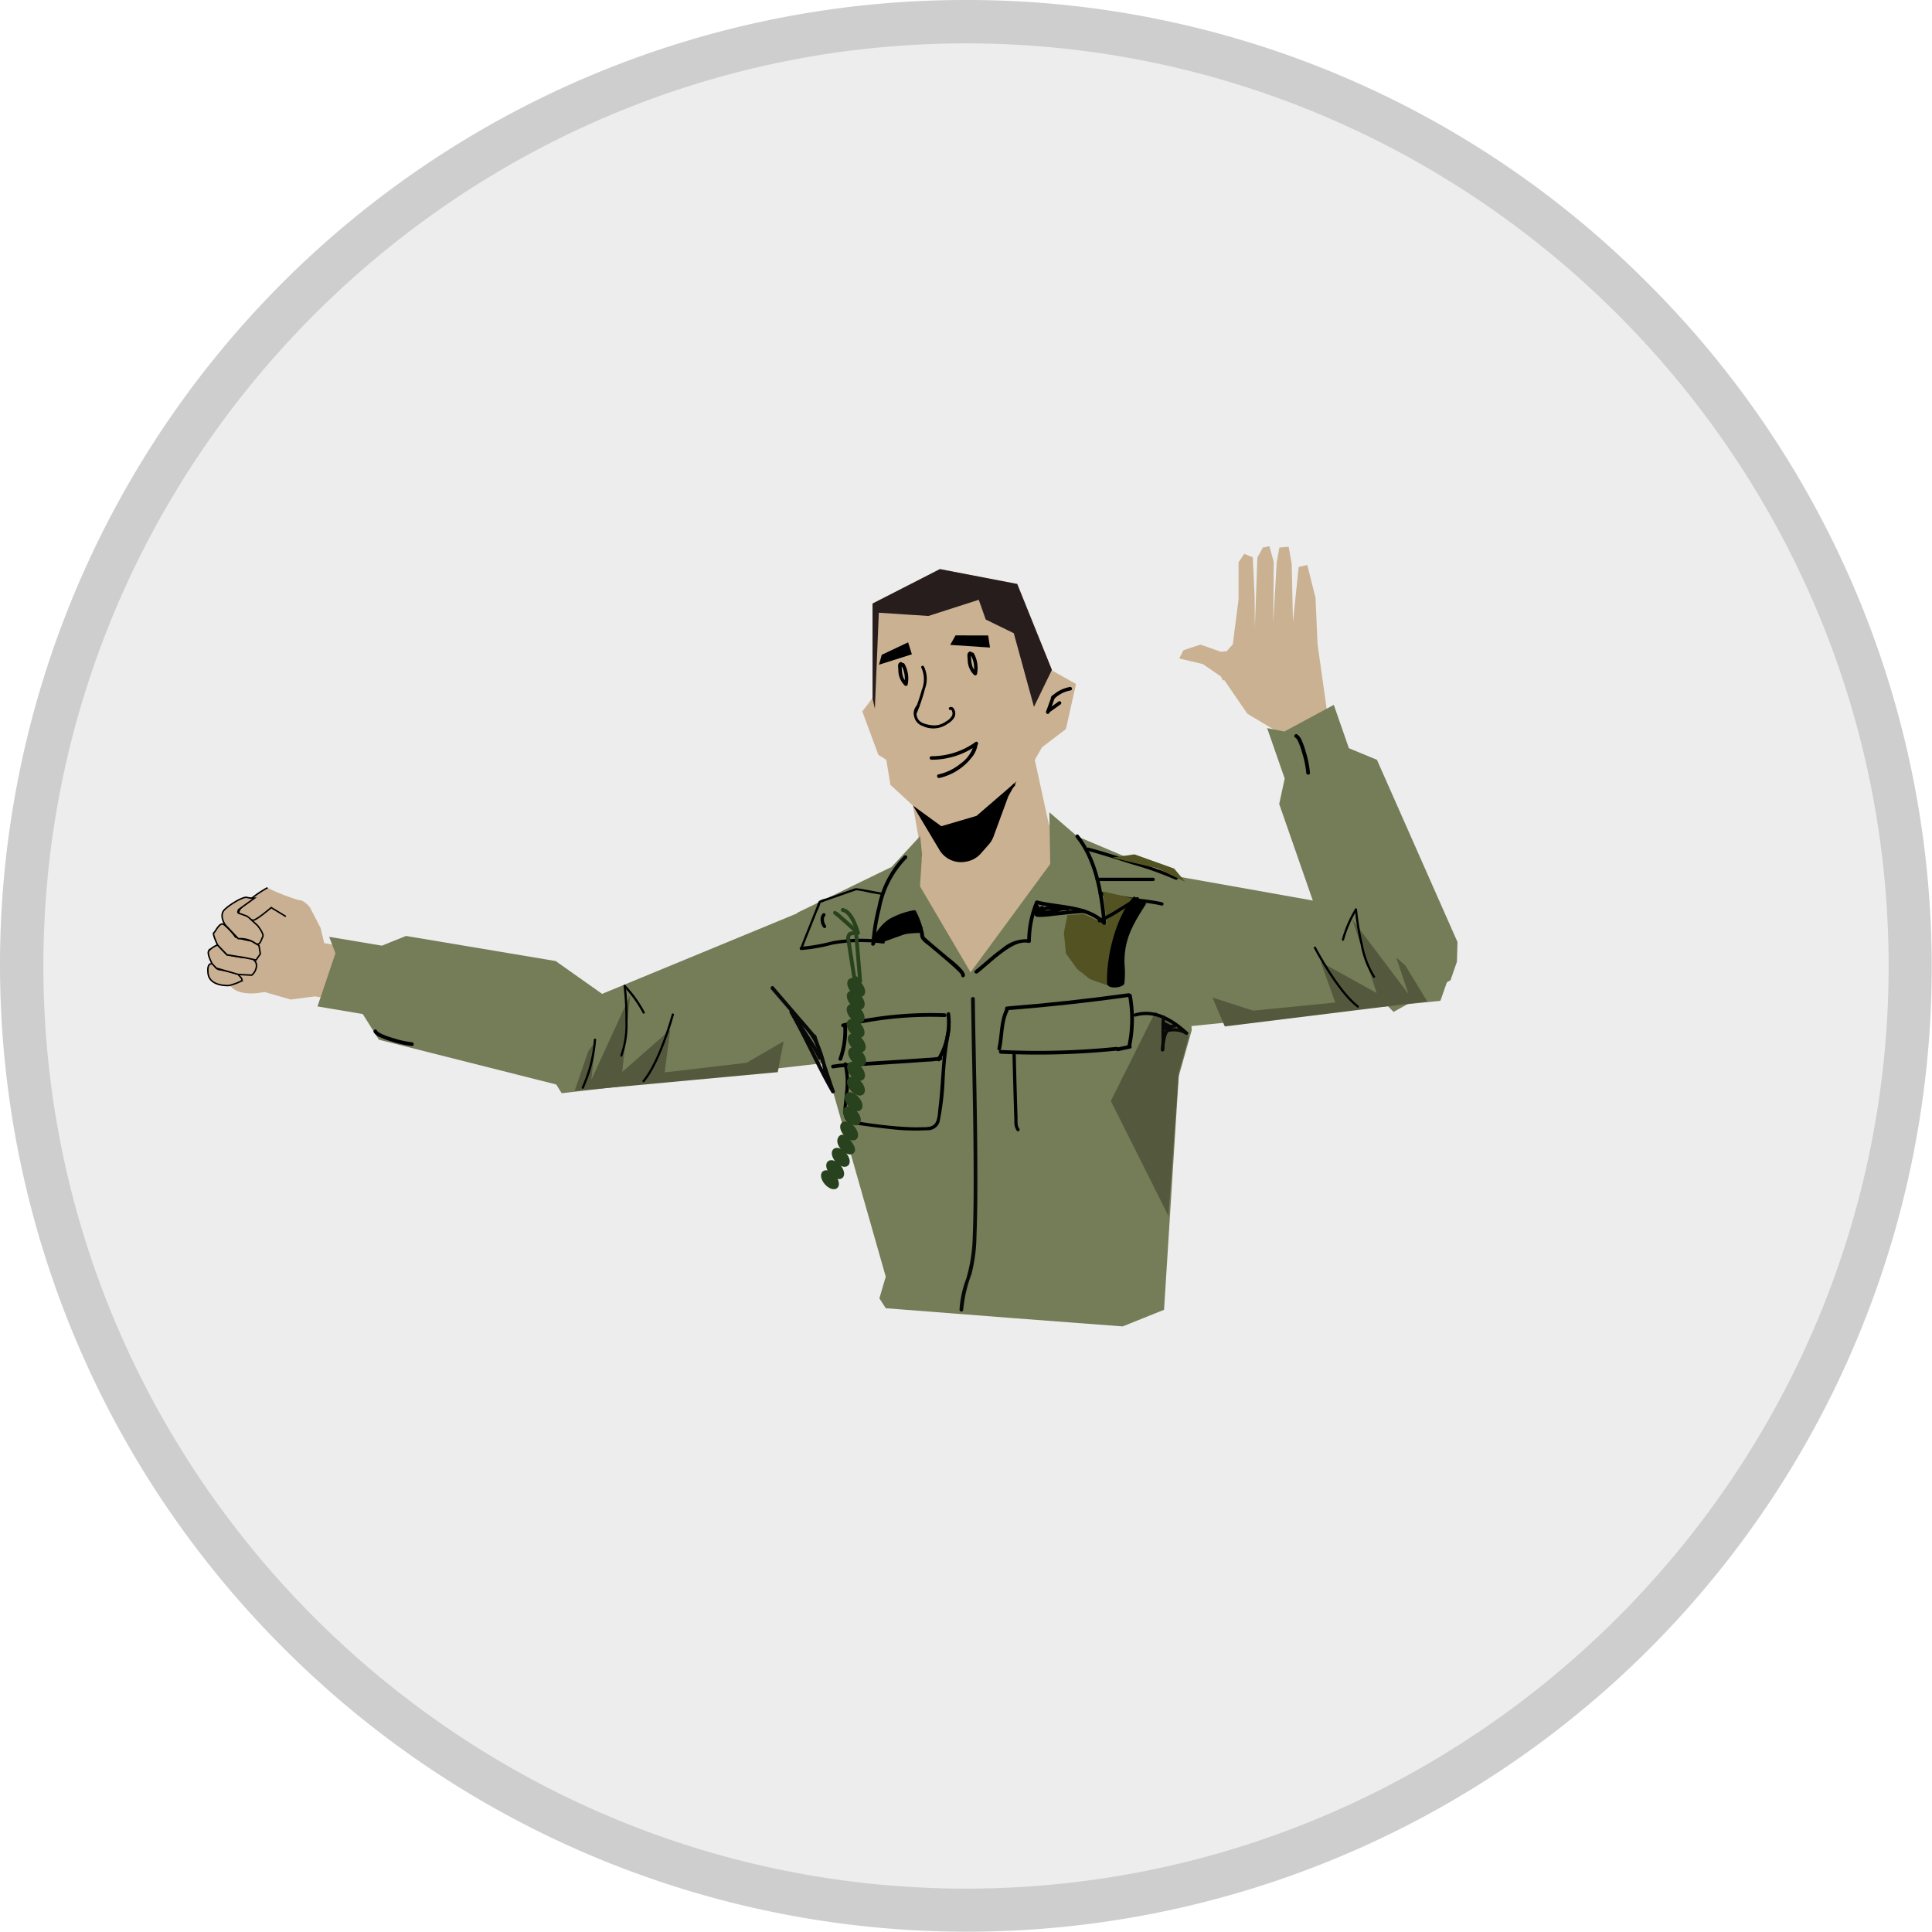 <svg xmlns="http://www.w3.org/2000/svg" xmlns:xlink="http://www.w3.org/1999/xlink" viewBox="0 0 222.667 222.667"><defs><style>.a{fill:#cab192;}.b{fill:#747c58;}.c{fill:#ededed;}.d{fill:#cecece;}.e,.f{fill:#c9b092;}.f,.h{stroke:#000;}.f,.h,.p{stroke-miterlimit:10;}.f{stroke-width:0.169px;}.g{fill:#54593e;}.h,.o,.p{fill:none;}.h,.n,.o,.p{stroke-linecap:round;}.h{stroke-width:0.254px;}.i{fill:#080808;}.j{clip-path:url(#a);}.k{fill:#271d1d;}.l{clip-path:url(#b);}.m{fill:#707171;}.n{fill:#284220;}.n,.o,.p{stroke:#27421d;stroke-width:0.446px;}.n,.o{stroke-linejoin:round;}.q{fill:#525222;}</style><clipPath id="a"><polygon class="a" points="120.893 95.06 119.264 87.578 120.1 86.119 122.851 84.027 124.013 78.827 121.268 77.292 117.237 67.302 108.327 65.589 100.561 69.56 100.566 80.438 99.384 81.992 101.234 87.001 102.147 87.567 102.623 90.452 105.219 92.847 106.278 98.883 103.758 103.414 108.728 114.076 116.002 116.039 123.507 104.853 126.875 97.644 120.893 95.06"/></clipPath><clipPath id="b"><polygon class="b" points="134.158 150.957 129.384 152.871 117.14 151.945 102.086 150.775 101.352 149.637 102.086 147.14 94.797 121.564 89.533 113.152 91.894 105.196 102.759 99.914 106.055 96.355 106.268 98.472 106.033 102.152 111.862 112.06 121.041 99.576 120.943 93.619 124.156 96.394 136.426 101.585 137.346 118.74 135.854 124.037 134.158 150.957"/></clipPath></defs><circle class="c" cx="111.334" cy="111.333" r="108.833" transform="translate(-22.6 194.11) rotate(-76.718)"/><path class="d" d="M111.334,5c58.483,0,106.334,47.85,106.334,106.333S169.817,217.667,111.334,217.667h-0C52.85,217.667,5,169.816,5,111.333S52.85,5,111.334,5h0m0-5A111.205,111.205,0,0,0,32.7,189.967,111.205,111.205,0,1,0,189.967,32.699,110.545,110.545,0,0,0,111.334,0Z"/><polygon class="a" points="151.059 88.966 148.368 85.025 143.759 82.258 140.434 77.412 143.645 74.063 149.059 71.931 151.834 74.138 152.951 82.046 151.059 88.966"/><polyline class="a" points="140.093 76.53 140.925 78.42 151.902 75.429 151.619 68.926 150.671 65.114 149.672 65.343 149.014 71.709 148.873 64.983 148.52 63.017 147.453 63.102 147.142 64.836 146.748 71.79 146.8 64.764 146.307 62.955 145.547 63.108 144.915 64.253 144.622 72.403 144.599 68.799 144.388 64.231 143.406 63.835 142.75 64.798 142.745 69.098 142.082 74.252"/><polygon class="a" points="144.12 74.795 140.727 75.12 138.354 74.295 136.402 74.933 135.905 75.889 138.637 76.539 140.956 78.135 142.887 78.867 144.12 74.795"/><path class="e" d="M30.767,102.291a22.621,22.621,0,0,0,3.729,1.463c.531-.044,1.213.807,1.213.807l1.241,2.387.422,1.759,1.027.164,2.038.126s2.702.525-1.632,6.202l-2.526-.362-2.763.362-3.054-.876s-3.057.766-4.096-.931"/><path class="f" d="M32.946,105.627l-1.689-1.025s-1.883,1.626-2.162,1.449-2.268-.259-1.323-1.413a13.124,13.124,0,0,1,3.065-2.327"/><path class="f" d="M26.402,113.582s-2.244.159-2.421-1.391.675-1.034.675-1.034.194.547.638.601,1.539.319,1.539.319.667.093.653.236.681.547.26.79A7.201,7.201,0,0,1,26.402,113.582Z"/><path class="f" d="M24.453,111.08s-.617-1.116-.404-1.481a2.651,2.651,0,0,1,1.026-.688L26.157,110.04s1.708.326,2.067.331,1.093.084,1.049.236.318.146.285.764a1.531,1.531,0,0,1-.544,1.017l-1.528-.076L24.936,111.581Z"/><path class="f" d="M25.076,108.911s-.62-1.291-.435-1.402.648-1.222,1.121-.988a7.098,7.098,0,0,1,1.379,1.476,11.185,11.185,0,0,0,1.715.427c.059-.081.992.56.992.56l.156.948-.488.712-1.291-.272-2.067-.331Z"/><path class="f" d="M25.93,106.564s-.726-1.087-.037-1.741,2.161-1.509,2.559-1.394a3.068,3.068,0,0,0,.875.087l-1.818,1.312s-.213.365.02.432.948.338.948.338l.207.158.998.909s.801.983.597,1.318-.303,1.191-.962.658a3.12,3.12,0,0,0-1.85-.453Z"/><polygon class="b" points="120.996 105.854 124.155 103.693 129.414 99.892 163.726 105.999 167.86 110.082 166.006 115.347 134.456 118.545 122.403 110.63 120.996 105.854"/><polygon class="b" points="146.04 83.914 148.066 89.733 147.432 92.665 153.181 109.175 160.611 116.622 167.173 112.976 167.911 110.846 167.98 108.574 158.695 87.569 155.462 86.234 153.722 81.238 148.025 84.313 146.04 83.914"/><path d="M156.165,104.762a14.103,14.103,0,0,0-1.506,3.494.127.127,0,0,0,.245.067,13.844,13.844,0,0,1,1.48-3.434.127.127,0,0,0-.219-.128Z"/><path d="M150.976,89.075a11.381,11.381,0,0,0-.475-2.386,9.145,9.145,0,0,0-.458-1.314,1.49,1.49,0,0,0-.55-.738c-.243-.129-.46.241-.216.37.192.102.334.438.429.659a9.455,9.455,0,0,1,.409,1.234,10.693,10.693,0,0,1,.433,2.176c.015.274.443.276.428,0Z"/><polygon class="g" points="139.732 114.967 141.159 118.3 164.496 115.415 161.963 111.259 160.913 110.353 162.335 114.569 155.871 105.994 158.66 114.445 152.224 110.88 153.891 115.54 144.435 116.48 139.732 114.967"/><path d="M156.148,104.826a30.895,30.895,0,0,0,.671,4.051,10.634,10.634,0,0,0,1.431,3.762c.094.132.314.005.219-.128A10.447,10.447,0,0,1,157.064,108.81a30.382,30.382,0,0,1-.662-3.984c-.016-.161-.27-.163-.254,0Z"/><path class="h" d="M151.548,109.228s2.592,4.97,4.94,6.778"/><polygon class="b" points="106.674 107.099 103.125 105.663 97.176 103.075 64.962 116.374 61.797 121.246 64.733 125.994 96.237 122.374 106.32 112.066 106.674 107.099"/><path d="M133.345,130.214a6.856,6.856,0,0,0-2.454-2.989,9.486,9.486,0,0,0-3.736-1.416c-.269-.047-.385.366-.114.413a9.266,9.266,0,0,1,3.567,1.327,6.468,6.468,0,0,1,2.367,2.88c.108.253.477.035.37-.216Z"/><path class="i" d="M130.617,128.073l-2.643,2.831c-.188.201.114.504.303.303l2.643-2.831c.188-.201-.114-.504-.303-.303Z"/><path class="i" d="M133.205,130.214a2.204,2.204,0,0,0-.906-.842,2.963,2.963,0,0,0-1.087-.238,4.827,4.827,0,0,0-1.147.089,1.614,1.614,0,0,0-.922.43c-.179.208.123.512.303.303a1.3,1.3,0,0,1,.756-.325,4.385,4.385,0,0,1,.971-.07,2.618,2.618,0,0,1,.881.169,1.735,1.735,0,0,1,.783.701c.15.229.521.015.37-.216Z"/><path class="i" d="M132.237,129.013a1.419,1.419,0,0,0-.804-.146c-.14-0-.28.001-.419-.012l-.044-.005c-.028-.003.039.008-.002-.001-.029-.006-.058-.011-.087-.019l-.037-.011c-.027-.009-.033-.015-.004 0a.591.591,0,0,1-.072-.041l-.216.37a.829.829,0,0,0,.671.203.218.218,0,0,0,.128-.314l-.352-.775-.336.259.817.763a.214.214,0,0,0,.303-.303l-.817-.763a.215.215,0,0,0-.281-.017.218.218,0,0,0-.055.276l.352.775.128-.314c-.058.017.035.003-.024.006-.037.002.005.004-.016-.002-.018-.005-.035-.009-.053-.016.028.01-.033-.016-.033-.016-.075-.039-.144-.087-.216-.132a.214.214,0,0,0-.216.37,1.419,1.419,0,0,0,.804.146c.14 0.0.28-.001.419.012l.044.005c.028.003-.039-.008.002.001.029.006.058.011.087.019l.037.011c.027.009.033.015.004-0a.591.591,0,0,1,.072.041.216.216,0,0,0,.293-.077.218.218,0,0,0-.077-.293Z"/><polygon class="b" points="37.936 107.972 44.013 108.99 46.796 107.871 64.039 110.762 72.63 116.833 70.139 123.915 68.163 125 65.936 125.45 43.669 119.831 41.809 116.869 36.591 115.994 38.664 109.862 37.936 107.972"/><path d="M71.901,113.726A13.818,13.818,0,0,1,74.08,116.765c.076.144.296.016.219-.128a14.069,14.069,0,0,0-2.219-3.09c-.113-.119-.292.061-.179.179Z"/><path d="M47.475,120.123a10.891,10.891,0,0,1-2.165-.482,9.197,9.197,0,0,1-1.224-.438c-.22-.101-.549-.248-.647-.445-.123-.246-.493-.03-.37.216a1.496,1.496,0,0,0,.728.564,9.16,9.16,0,0,0,1.304.486,11.369,11.369,0,0,0,2.375.526c.275.021.273-.407,0-.428Z"/><polygon class="a" points="120.893 95.06 119.264 87.578 120.1 86.119 122.851 84.027 124.013 78.827 121.268 77.292 117.237 67.302 108.327 65.589 100.561 69.56 100.566 80.438 99.384 81.992 101.234 87.001 102.147 87.567 102.623 90.452 105.219 92.847 106.278 98.883 103.758 103.414 108.728 114.076 116.002 116.039 123.507 104.853 126.875 97.644 120.893 95.06"/><g class="j"><polygon class="k" points="119.167 81.464 123.821 71.884 91.931 42.552 100.83 81.68 101.286 70.618 106.999 70.992 112.802 69.127 113.608 71.402 116.841 72.978 119.167 81.464"/></g><polygon points="114.099 74.631 113.887 73.237 110.125 73.232 109.513 74.327 114.099 74.631"/><polygon points="105.097 75.41 104.661 74.031 101.62 75.471 101.307 76.609 105.097 75.41"/><path d="M112.431,85.518a8.646,8.646,0,0,1-5.08,1.637.203.203,0,0,0,0,.406,9.017,9.017,0,0,0,5.285-1.693c.21-.152.008-.504-.205-.351Z"/><path d="M117.158,90.054l-4.609,3.975-4.062,1.195-3.267-2.377,3.046,5.097a2.877,2.877,0,0,0,1.513,1.252h0a2.878,2.878,0,0,0,1.4.135l.141-.021a2.877,2.877,0,0,0,1.731-.948l.918-1.046a2.878,2.878,0,0,0,.538-.905l1.701-4.634Z"/><path d="M116.779,90.362c-.819.915-1.683,1.791-2.523,2.687-.173.184-.346.368-.514.556-.117.13.076.324.193.193.819-.915,1.683-1.791,2.523-2.687.172-.184.346-.368.514-.556.117-.13-.076-.324-.193-.193Z"/><path d="M103.897,76.725a2.996,2.996,0,0,1,.319,2.078l.34-.09a1.684,1.684,0,0,1-.544-.998,4.364,4.364,0,0,1-.077-.585c-.008-.103-.013-.207-.018-.311-.002-.037.002-.077-.003-.114-.001-.009.009-.022.007-.03-.016-.088-.27.076-.212-.088l.052-.09.02-.016.103-.028-.018.001c-.26.014-.262.42,0,.406.44-.023.206-.709-.164-.516a.434.434,0,0,0-.193.422c.003.161.015.323.03.484A2.456,2.456,0,0,0,104.268,79a.206.206,0,0,0,.34-.09,3.434,3.434,0,0,0-.36-2.391.203.203,0,0,0-.351.205Z"/><path d="M111.885,75.51a2.996,2.996,0,0,1,.319,2.078l.34-.09a1.685,1.685,0,0,1-.544-.998,4.366,4.366,0,0,1-.077-.585c-.008-.103-.013-.207-.018-.311-.002-.037.002-.077-.003-.114-.001-.009.009-.022.007-.03-.016-.088-.27.076-.212-.088l.052-.09.02-.016.103-.028-.018.001c-.26.014-.262.42,0,.406.44-.023.206-.709-.164-.516a.434.434,0,0,0-.193.422c.003.161.015.323.03.484a2.456,2.456,0,0,0,.73,1.748.206.206,0,0,0,.34-.09,3.434,3.434,0,0,0-.36-2.391.203.203,0,0,0-.351.205Z"/><path d="M122.013,80.84l-1.317.942a.209.209,0,0,0-.073.278.205.205,0,0,0,.278.073l1.317-.942a.209.209,0,0,0,.073-.278.205.205,0,0,0-.278-.073Z"/><path d="M121.195,80.271l-.636,1.753a.205.205,0,0,0,.142.25.207.207,0,0,0,.25-.142l.636-1.753a.205.205,0,0,0-.142-.25.207.207,0,0,0-.25.142Z"/><path d="M123.292,79.18a3.929,3.929,0,0,0-2.12,1.117c-.183.187.104.474.287.287a3.562,3.562,0,0,1,1.941-1.012.205.205,0,0,0,.142-.25.208.208,0,0,0-.25-.142Z"/><path d="M134.361,118.392a9.519,9.519,0,0,0-2.693-2.455,4.812,4.812,0,0,0-3.025-.568c-.24.032-.138.396.1.364,2.275-.306,4.026,1.274,5.351,2.926.152.19.417-.079.267-.267Z"/><path class="i" d="M131.711,116.242c-.331,1.214-.358,2.487-.688,3.701a.189.189,0,0,0,.364.1c.331-1.214.358-2.487.688-3.701a.189.189,0,0,0-.364-.1Z"/><path class="i" d="M134.361,118.392a2.933,2.933,0,0,0-2.101-.707.726.726,0,0,0-.594.405,4.264,4.264,0,0,0-.386.905,8.765,8.765,0,0,0-.257.948c-.049.237.314.338.364.1a8.76,8.76,0,0,1,.257-.948,2.838,2.838,0,0,1,.427-.929.299.299,0,0,1,.105-.093c-.035.014.042-.007.047-.008a.949.949,0,0,1,.099-.007,2.367,2.367,0,0,1,.574.049,2.505,2.505,0,0,1,1.198.552c.179.163.447-.103.267-.267Z"/><path class="i" d="M133.074,117.351a.951.951,0,0,0-.682.008c-.103.028-.206.058-.311.076-.01.002-.057.005-.006.001l-.034.003a.624.624,0,0,1-.073.001l-.013-.001q-.025-.002 0.0.001.025.004.001-0l-.012-.002c-.011-.003-.023-.008-.035-.01-.035-.006.035.017.001 0l-.191.326c.184.081.428.212.618.07a.192.192,0,0,0,.068-.258l-.47-.674-.258.258.815.566a.19.19,0,0,0,.258-.068.194.194,0,0,0-.068-.258l-.815-.566a.19.19,0,0,0-.258.258l.47.674.068-.258c-.012.009-.045.021-.01.01-.032.01.014.005-.005 0-.015-.004-.035-.006-.009 0-.018-.004-.035-.008-.053-.014-.015-.005-.03-.01-.044-.016-.009-.003-.04-.017-.017-.006-.034-.015-.067-.03-.1-.045a.194.194,0,0,0-.258.068.191.191,0,0,0,.068.258.951.951,0,0,0,.682-.008c.103-.028.206-.058.311-.076.01-.002.057-.005.006-.001l.034-.003a.624.624,0,0,1,.073-.001l.013.001q.025.002-0-.001-.025-.004-.001 0l.012.002c.011.003.023.008.035.01.035.006-.035-.017-.001-0a.189.189,0,1,0,.191-.326Z"/><path d="M112.232,85.842a3.89,3.89,0,0,1-1.544,2.179,6.028,6.028,0,0,1-2.537,1.229c-.269.058-.155.47.114.413a6.484,6.484,0,0,0,2.726-1.339,6.144,6.144,0,0,0,.961-.976,3.026,3.026,0,0,0,.693-1.392c.039-.269-.373-.386-.413-.114Z"/><polygon class="b" points="134.158 150.957 129.384 152.871 117.14 151.945 102.086 150.775 101.352 149.637 102.086 147.14 94.797 121.564 89.533 113.152 91.894 105.196 102.759 99.914 106.055 96.355 106.268 98.472 106.033 102.152 111.862 112.06 121.041 99.576 120.943 93.619 124.156 96.394 136.426 101.585 137.346 118.74 135.854 124.037 134.158 150.957"/><g class="l"><polygon class="g" points="133.16 116.599 137.042 119.406 135.854 123.621 134.667 140.143 128.023 126.89 133.16 116.599"/></g><path d="M100.832,108.849a4.755,4.755,0,0,1,2.044-2.651,9.247,9.247,0,0,1,2.561-.873l-.242-.098c.176.369.331.749.476,1.131.115.303.222.61.306.923.062.232.053.488.113.711.12.445.739.814,1.068,1.095.751.64,1.513,1.269,2.256,1.919.328.287.656.576.966.883a4.174,4.174,0,0,1,.301.317c.018.022.076.12.102.13.163.062-.274.15.098-.105-.226.155-.012.526.216.37.652-.448-1.681-2.159-1.959-2.397-.632-.54-1.272-1.069-1.902-1.611-.203-.175-.41-.349-.602-.538-.184-.18-.106-.189-.152-.467a9.97,9.97,0,0,0-.92-2.578.217.217,0,0,0-.242-.098,8.765,8.765,0,0,0-2.88,1.043,5.345,5.345,0,0,0-2.024,2.78c-.096.259.318.37.413.114Z"/><path d="M105.925,107.095a13.785,13.785,0,0,0-2.645.31,17.585,17.585,0,0,0-2.56.832c-.253.1-.143.514.114.413a17.852,17.852,0,0,1,2.484-.814,13.123,13.123,0,0,1,2.608-.312c.275-.008.276-.436,0-.428Z"/><path d="M104.194,98.636a11.474,11.474,0,0,0-3.068,5.88,22.236,22.236,0,0,0-.659,3.876c-.02.275.408.274.428,0a21.549,21.549,0,0,1,.617-3.658,11.18,11.18,0,0,1,2.984-5.796c.207-.183-.097-.485-.303-.303Z"/><path class="i" d="M91.492,117.236a9.449,9.449,0,0,1,3.439,6.935c.007.241.383.242.376,0A9.815,9.815,0,0,0,91.757,116.97c-.184-.155-.451.11-.266.266Z"/><path d="M130.053,114.477q-6.986.967-14.017,1.525c-.273.021-.275.45,0,.428q7.088-.556,14.13-1.54c.272-.038.156-.45-.114-.413Z"/><path d="M115.854,116.314c-.692,1.41-.554,2.997-.899,4.495-.062.268.351.383.413.114.334-1.451.186-3.028.855-4.392.121-.246-.248-.464-.37-.216Z"/><path d="M115.34,121.441a89.968,89.968,0,0,0,13.348-.357c.271-.028.274-.456,0-.428a89.968,89.968,0,0,1-13.348.357c-.275-.013-.275.415,0,.428Z"/><path d="M130.026,114.818a14.851,14.851,0,0,1-.08,5.685c-.056.269.356.384.413.114a15.414,15.414,0,0,0,.08-5.913c-.049-.271-.461-.156-.413.114Z"/><path d="M130.156,120.435l-1.377.294a.216.216,0,0,0-.149.263.219.219,0,0,0,.263.149l1.377-.294a.216.216,0,0,0,.149-.263.219.219,0,0,0-.263-.149Z"/><path class="i" d="M111.015,150.942a15.315,15.315,0,0,1,.947-4.086,18.59,18.59,0,0,0,.576-4.314c.118-2.988.117-5.981.1-8.97-.034-6.15-.205-12.298-.292-18.447a.214.214,0,0,0-.428,0c.086,6.149.258,12.297.292,18.447.017,2.99.018,5.983-.1,8.97a18.483,18.483,0,0,1-.741,4.807,12.151,12.151,0,0,0-.782,3.593.214.214,0,0,0,.428,0Z"/><path d="M109.09,116.935a7.931,7.931,0,0,1-1.101,5.064c-.133.241.236.458.37.216a8.394,8.394,0,0,0,1.144-5.394c-.042-.271-.455-.156-.413.114Z"/><path d="M108.863,116.787a43.027,43.027,0,0,0-11.751,1.183c-.268.065-.154.478.114.413a42.59,42.59,0,0,1,11.637-1.168c.275.01.275-.418,0-.428Z"/><path d="M97.178,118.143a9.533,9.533,0,0,1-.533,3.85c-.093.26.321.372.413.114a9.852,9.852,0,0,0,.548-3.963c-.018-.273-.447-.275-.428,0Z"/><path d="M108.34,121.776a11.232,11.232,0,0,1-1.522.151c-.946.073-1.893.135-2.84.197-2.084.136-4.169.258-6.251.416a12.982,12.982,0,0,0-1.777.177c-.269.059-.155.471.114.413a11.232,11.232,0,0,1,1.522-.151c.946-.073,1.893-.135,2.84-.197,2.084-.136,4.169-.258,6.251-.416a12.982,12.982,0,0,0,1.777-.177c.269-.059.155-.471-.114-.413Z"/><line class="m" x1="106.255" y1="107.337" x2="103.349" y2="107.86"/><path d="M105.564,105.17a5.259,5.259,0,0,0-4.648,2.648l.048.549,4.57-1.176.612.165Z"/><path d="M124.915,104.8c-.987.042-1.97.16-2.952.264-.486.051-.973.101-1.46.139-.228.018-.455.034-.684.044-.172.007-.247-.045-.186-.231.049-.149.1-.297.15-.445l-.42-.057a.956.956,0,0,0,.283.84.57.57,0,0,0,.786-.122.55.55,0,0,0-.164-.771c-.272-.163-.535.107-.517.385.044.685,1.014.529,1.446.425.327-.078.647-.182.974-.262a1.749,1.749,0,0,1,.833-.072.214.214,0,0,0,.114-.413,9.176,9.176,0,0,0-2.512-.071c-.275-.011-.275.417,0,.428a8.836,8.836,0,0,1,2.398.055l.114-.413a2.805,2.805,0,0,0-1.409.165c-.252.07-.503.145-.759.2a2.168,2.168,0,0,1-.372.054.971.971,0,0,1-.161-.003c-.027-.004-.293-.099-.212-.137h-.216c.232.106-.03.357-.152.121a.87.87,0,0,1-.047-.41.215.215,0,0,0-.42-.057c-.144.428-.459,1.17.263,1.22a10.439,10.439,0,0,0,1.696-.12c1.194-.118,2.386-.277,3.586-.329.274-.012.276-.44,0-.428Z"/><path class="i" d="M88.865,114.017c1.626,1.902,3.269,3.791,4.895,5.693.179.21.481-.094.303-.303-1.626-1.902-3.269-3.791-4.895-5.693-.179-.21-.481.094-.303.303Z"/><path class="i" d="M94.669,121.808c-.777-1.621-1.931-3.017-2.769-4.6-.129-.244-.498-.028-.37.216.838,1.584,1.991,2.979,2.769,4.6.119.248.488.031.37-.216Z"/><path d="M136.888,118.948c-1.676-1.536-3.76-2.835-6.106-2.147a.189.189,0,0,0,.1.364c2.21-.648,4.164.607,5.739,2.05.179.164.446-.102.267-.267Z"/><path class="i" d="M133.918,117.23c-.142,1.25.025,2.513-.117,3.763-.027.241.35.239.377,0,.142-1.25-.025-2.513.117-3.763.027-.241-.35-.239-.377,0Z"/><path class="i" d="M136.85,118.919a3.107,3.107,0,0,0-2.237-.352.774.774,0,0,0-.482.541,4.494,4.494,0,0,0-.224.924,9.248,9.248,0,0,0-.106.96c-.013.243.365.242.377,0a6.925,6.925,0,0,1,.244-1.568,1.779,1.779,0,0,1,.12-.32c.012-.023.025-.046.039-.068.005-.008.036-.052.023-.036a.323.323,0,0,1,.037-.04c.018-.016-.01-.001.027-.017-.04.018.019-.005.032-.008.032-.009.063-.017.095-.024a1.666,1.666,0,0,1,.217-.032,3.036,3.036,0,0,1,.496.001,2.43,2.43,0,0,1,1.151.365c.203.135.392-.192.191-.326Z"/><path class="i" d="M135.416,118.09a.972.972,0,0,0-.669.126c-.05.022-.1.045-.151.067-.028.012.041-.016-.007.003l-.037.015c-.024.009-.049.018-.073.026-.024.007-.047.014-.071.02l-.035.007c-.035.008.025 0.0.002-0a.558.558,0,0,0-.066.001c-.021.002.037.012.006.001-.012-.004-.025-.006-.037-.01l-.1.364c.204.054.447.13.617-.044a.192.192,0,0,0,0-.267l-.568-.595-.229.296.892.436a.194.194,0,0,0,.258-.068.19.19,0,0,0-.068-.258l-.892-.436a.189.189,0,0,0-.229.296l.568.595v-.267c-.035.036.022-.029-.01.007q.03-.012.01-.007-.021.005.011-.001c-.014-0-.028.001-.041 0l-.026-.002q.027.004.006 0c-.068-.013-.134-.033-.2-.051a.189.189,0,1,0-.1.364.972.972,0,0,0,.669-.126c.05-.022.1-.045.151-.067.028-.012-.041.016.007-.003l.037-.015c.024-.009.049-.018.073-.026.024-.007.047-.014.071-.02l.035-.007c.035-.008-.025-0-.002 0a.56.56,0,0,0,.066-.001c.021-.002-.037-.012-.006-.001.012.004.025.006.037.01a.189.189,0,0,0,.1-.364Z"/><path d="M106.195,76.97a3.227,3.227,0,0,1,.042,2.545,23.167,23.167,0,0,1-.859,2.512c-.076.198.242.284.317.088a20.681,20.681,0,0,0,.921-2.767,3.246,3.246,0,0,0-.138-2.544c-.122-.171-.408-.007-.284.166Z"/><path d="M105.654,81.311a1.338,1.338,0,0,0-.298,1.267,1.48,1.48,0,0,0,.995,1.101,2.822,2.822,0,0,0,2.887-.276,2.177,2.177,0,0,0,.719-.661.982.982,0,0,0,.061-.902c-.102-.251-.26-.426-.549-.336-.202.063-.116.381.088.317.121-.038.152.111.185.21a.612.612,0,0,1-.021.448,1.693,1.693,0,0,1-.71.679,2.691,2.691,0,0,1-.895.403,2.758,2.758,0,0,1-1.026-.024c-.486-.086-1.116-.259-1.331-.759a1.143,1.143,0,0,1,.13-1.236c.163-.135-.071-.367-.233-.233Z"/><path d="M97.233,122.674a9.162,9.162,0,0,1,.177,3.087c-.05.461-.108.92-.137,1.383a4.577,4.577,0,0,0,.009,1.518c.28.895,1.092.912,1.862,1.023,1.197.172,2.392.333,3.595.453a23.975,23.975,0,0,0,4.148.122,1.393,1.393,0,0,0,1.396-.97,29.965,29.965,0,0,0,.589-4.925,41.126,41.126,0,0,1,.678-5.781c.056-.238-.311-.34-.367-.101-.697,2.985-.637,6.142-1.018,9.175-.071.569-.06,1.506-.493,1.926-.401.388-1.063.321-1.589.334-.653.016-1.307-.004-1.959-.045-1.263-.08-2.528-.218-3.781-.393-.461-.064-.92-.138-1.381-.202-.508-.07-1.058-.119-1.285-.664a4.485,4.485,0,0,1,.004-1.804c.036-.421.093-.84.134-1.26a9.193,9.193,0,0,0-.213-2.977c-.054-.239-.422-.138-.367.101Z"/><path d="M116.685,121.335q.043,1.816.094,3.632.04,1.46.086,2.92.021.652.045,1.304a1.69,1.69,0,0,0,.287,1.135c.153.191.421-.08.269-.269-.265-.33-.179-.938-.193-1.343q-.022-.632-.042-1.264-.044-1.406-.082-2.813-.045-1.651-.085-3.303a.19.19,0,0,0-.381,0Z"/><polygon points="105.963 106.802 104.435 106.252 102.809 106.512 101.995 107.123 101.171 108.102 101.787 108.561 106.412 106.902 106.412 106.902 105.963 106.802"/><path d="M92.357,109.495a19.789,19.789,0,0,0,3.531-.616,18.523,18.523,0,0,1,5.9-.127c.242.031.24-.35,0-.381a18.792,18.792,0,0,0-5.796.103,21.6,21.6,0,0,1-3.635.641.19.19,0,0,0,0,.381Z"/><path d="M92.479,109.339c.333-.897.699-1.782,1.052-2.671q.334-.841.669-1.681a5.081,5.081,0,0,0,.386-.969c.012-.078-.109.015-.013.021a1.529,1.529,0,0,0,.429-.15l1.472-.516,1.578-.553c.164-.057.337-.104.496-.174a.626.626,0,0,1,.111-.039c.08-.017-.091-.006-.007-.004a10.577,10.577,0,0,1,1.503.27l1.355.244c.16.029.228-.216.067-.245-.914-.164-1.827-.354-2.745-.493a.898.898,0,0,0-.514.079l-1.485.52-1.65.578a2.711,2.711,0,0,0-.764.27c-.15.129-.212.461-.282.636q-.302.756-.603,1.512c-.437,1.097-.89,2.189-1.301,3.296-.057.153.188.219.245.067Z"/><path d="M94.814,105.301a.962.962,0,0,0-.23.787,1.447,1.447,0,0,0,.314.815.192.192,0,0,0,.269,0,.194.194,0,0,0,0-.269c-.006-.007-.032-.044-.005-.005l-.021-.03c-.016-.023-.03-.047-.043-.071q-.019-.035-.036-.07c-.002-.004-.019-.045-.01-.022.009.023-.007-.019-.009-.023a1.444,1.444,0,0,1-.053-.179q-.01-.042-.017-.085c-.001-.004-.009-.061-.003-.018l-.005-.043a1.306,1.306,0,0,1-.005-.177c.001-.027.004-.054.006-.082-.004.046.001-.005.003-.012l.008-.038a.765.765,0,0,1,.023-.08l.01-.028c-.016.044 0.0.001.005-.007.011-.021.023-.04.036-.06.023-.036-.027.025.004-.004l.029-.029a.19.19,0,0,0-.269-.269Z"/><path d="M126.731,103.119c1.363.345,2.76.56,4.149.774.987.152,2.012.235,2.984.476.238.059.339-.308.101-.367-.971-.24-1.996-.323-2.984-.476-1.389-.214-2.785-.429-4.149-.774a.191.191,0,0,0-.101.367Z"/><path d="M125.342,98.053c1.702.463,3.387,1.001,5.067,1.539a39.582,39.582,0,0,1,5.055,1.789c.22.105.413-.223.192-.329a39.537,39.537,0,0,0-5.026-1.789c-1.719-.552-3.444-1.103-5.187-1.577a.191.191,0,0,0-.101.367Z"/><path d="M126.455,101.545h6.444a.19.19,0,0,0,0-.381h-6.444a.19.19,0,0,0,0,.381Z"/><ellipse class="n" cx="98.681" cy="113.81" rx="0.561" ry="1.048" transform="translate(-50.547 93.272) rotate(-41.236)"/><ellipse class="n" cx="98.628" cy="115.265" rx="0.561" ry="1.048" transform="translate(-51.519 93.598) rotate(-41.236)"/><ellipse class="n" cx="98.613" cy="116.82" rx="0.561" ry="1.048" transform="translate(-52.548 93.973) rotate(-41.236)"/><ellipse class="n" cx="98.609" cy="118.525" rx="0.561" ry="1.048" transform="translate(-53.672 94.394) rotate(-41.236)"/><ellipse class="n" cx="98.744" cy="120.194" rx="0.561" ry="1.048" transform="translate(-54.739 94.897) rotate(-41.236)"/><ellipse class="n" cx="98.784" cy="121.782" rx="0.561" ry="1.048" transform="translate(-55.776 95.317) rotate(-41.236)"/><ellipse class="n" cx="98.662" cy="123.468" rx="0.561" ry="1.048" transform="translate(-56.918 95.655) rotate(-41.236)"/><ellipse class="n" cx="98.65" cy="125.176" rx="0.561" ry="1.048" transform="translate(-58.046 96.07) rotate(-41.236)"/><ellipse class="n" cx="98.373" cy="126.975" rx="0.561" ry="1.048" transform="translate(-59.301 96.334) rotate(-41.236)"/><ellipse class="n" cx="98.181" cy="128.607" rx="0.561" ry="1.048" transform="translate(-60.424 96.612) rotate(-41.236)"/><ellipse class="n" cx="97.865" cy="130.344" rx="0.561" ry="1.048" transform="translate(-61.648 96.834) rotate(-41.236)"/><path class="n" d="M96.758,131.288c-.132.305.107.854.534,1.225s.88.425,1.012.12-.367-1.041-.794-1.413S96.89,130.983,96.758,131.288Z"/><ellipse class="n" cx="96.899" cy="133.385" rx="0.561" ry="1.048" transform="translate(-63.892 96.952) rotate(-41.236)"/><ellipse class="n" cx="96.254" cy="134.802" rx="0.561" ry="1.048" transform="translate(-64.985 96.878) rotate(-41.236)"/><ellipse class="n" cx="95.656" cy="135.968" rx="0.561" ry="1.048" transform="translate(-65.902 96.773) rotate(-41.236)"/><path class="o" d="M99.135,113.093l-.469-5.588-.613.085c-.171.038-.312.296-.302.553l.697,4.469Z"/><path class="p" d="M98.871,107.507s-2.513-2.297-2.626-2.308"/><path class="p" d="M98.871,107.507s-.619-2.431-1.741-2.634"/><path d="M126.24,109.024c.502-.19,1.02-.322,1.534-.475a6.549,6.549,0,0,0,1.469-.627.191.191,0,0,0-.192-.329,6.208,6.208,0,0,1-1.418.601c-.501.147-1.004.278-1.493.463-.227.086-.129.454.101.367Z"/><polygon class="q" points="128.814 99.001 133.38 100.085 136.608 101.642 135.327 100.107 130.749 98.467 128.232 98.826 128.814 99.001"/><polygon class="q" points="123.025 105.465 124.915 105.351 127.59 106.598 127.099 102.735 131.134 103.676 129.514 108.07 128.042 113.708 125.589 112.834 124.143 111.675 122.854 109.891 122.616 107.517 123.025 105.465"/><path d="M132.12,104.118c-1.54,2.406-2.581,4.105-2.52,6.96a11.082,11.082,0,0,1-.018,2.285c-.146.485-1.947.704-1.981-.018-.141-3.024,1.036-7.81,3.091-10.032"/><polygon class="g" points="90.319 120.007 89.637 123.568 66.223 125.737 67.808 121.136 68.641 120.026 68.153 124.449 72.635 114.691 71.716 123.542 77.242 118.684 76.609 123.593 86.048 122.49 90.319 120.007"/><path class="i" d="M93.659,119.495c.74,2.114,1.401,4.255,2.14,6.368l.391-.165c-1.717-2.993-3.089-6.176-4.806-9.169a.214.214,0,0,0-.37.216c1.717,2.993,3.089,6.176,4.806,9.169.118.205.473.069.391-.165-.74-2.114-1.401-4.255-2.14-6.368-.09-.258-.504-.147-.413.114Z"/><path d="M71.864,113.636a30.788,30.788,0,0,1,.209,3.953A10.588,10.588,0,0,1,71.5,121.588c-.064.149.155.278.219.128a10.516,10.516,0,0,0,.604-3.899,30.459,30.459,0,0,0-.205-4.181c-.019-.16-.273-.162-.254,0Z"/><path class="h" d="M77.549,116.926s-1.47,5.409-3.377,7.677"/><path class="h" d="M68.574,119.825a16.457,16.457,0,0,1-1.411,5.529"/><path d="M126.745,106.293a14.68,14.68,0,0,0,2.254-1.195c.736-.445,1.456-.914,2.194-1.354a.191.191,0,0,0-.192-.329c-.72.429-1.422.886-2.139,1.321a14.421,14.421,0,0,1-2.219,1.19c-.226.087-.128.456.101.367Z"/><path d="M124.004,96.545c2.147,2.659,2.747,6.534,3.058,9.839l.365-.151c-2.096-2.038-5.218-1.783-7.87-2.447a.217.217,0,0,0-.242.098,12.125,12.125,0,0,0-.929,4.58l.271-.206a4.261,4.261,0,0,0-3.163,1.045c-1.103.774-2.066,1.719-3.123,2.551-.216.17.088.471.303.303.916-.722,1.758-1.534,2.692-2.234.874-.655,2.023-1.484,3.177-1.253a.218.218,0,0,0,.271-.206,11.575,11.575,0,0,1,.87-4.364l-.242.098c2.556.64,5.661.373,7.681,2.337.123.119.383.042.365-.151-.323-3.438-.951-7.378-3.183-10.142-.173-.214-.474.09-.303.303Z"/></svg>